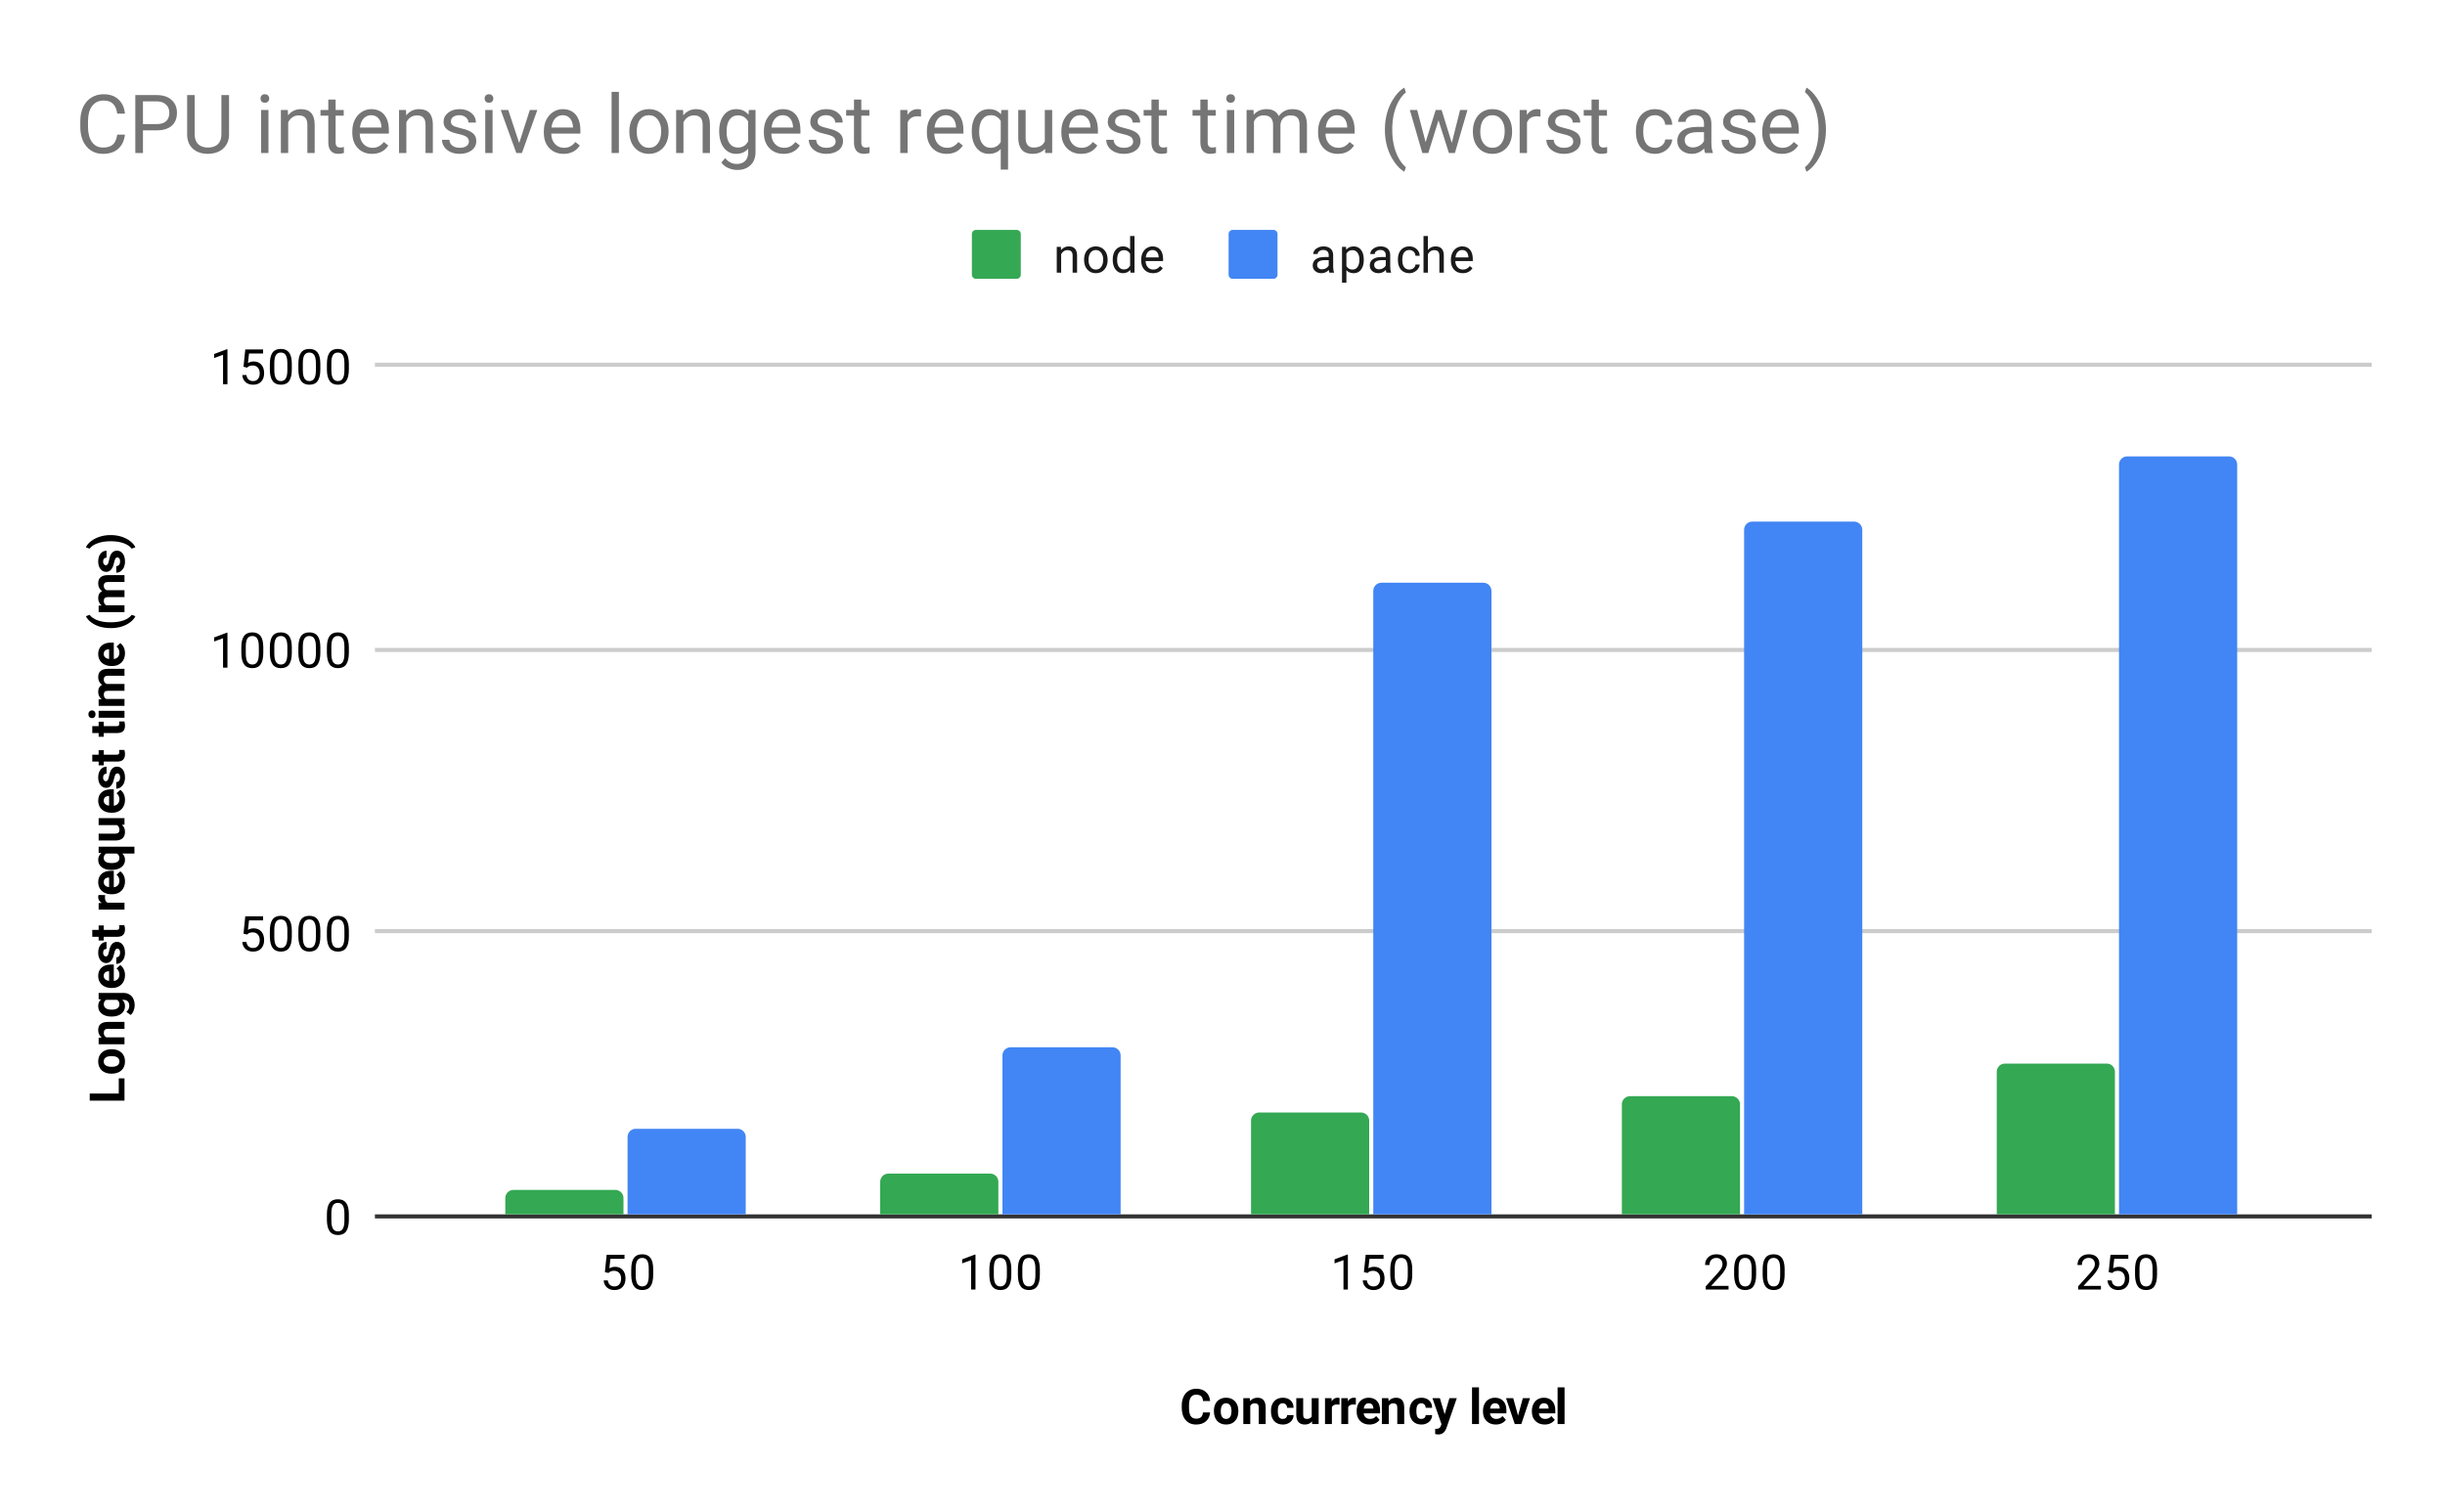 <svg version="1.1" viewBox="0.0 0.0 600.0 371.0" fill="none" stroke="none" stroke-linecap="square" stroke-miterlimit="10" width="600" height="371" xmlns:xlink="http://www.w3.org/1999/xlink" xmlns="http://www.w3.org/2000/svg"><path fill="#ffffff" d="M0 0L600.0 0L600.0 371.0L0 371.0L0 0Z" fill-rule="nonzero"/><path stroke="#333333" stroke-width="1.0" stroke-linecap="butt" d="M92.5 298.5L581.5 298.5" fill-rule="nonzero"/><path stroke="#cccccc" stroke-width="1.0" stroke-linecap="butt" d="M92.5 228.5L581.5 228.5" fill-rule="nonzero"/><path stroke="#cccccc" stroke-width="1.0" stroke-linecap="butt" d="M92.5 159.5L581.5 159.5" fill-rule="nonzero"/><path stroke="#cccccc" stroke-width="1.0" stroke-linecap="butt" d="M92.5 89.5L581.5 89.5" fill-rule="nonzero"/><clipPath id="id_0"><path d="M92.55 89.783L581.45 89.783L581.45 298.45L92.55 298.45L92.55 89.783Z" clip-rule="nonzero"/></clipPath><path stroke="#000000" stroke-width="0.0" stroke-linecap="butt" stroke-opacity="0.0" clip-path="url(#id_0)" d="M153.0 298.0L124.0 298.0L124.0 294.0C124.0 292.895 124.895 292.0 126.0 292.0L151.0 292.0C152.105 292.0 153.0 292.895 153.0 294.0Z" fill-rule="nonzero"/><path fill="#34a853" clip-path="url(#id_0)" d="M153.0 298.0L124.0 298.0L124.0 294.0C124.0 292.895 124.895 292.0 126.0 292.0L151.0 292.0C152.105 292.0 153.0 292.895 153.0 294.0Z" fill-rule="nonzero"/><path stroke="#000000" stroke-width="0.0" stroke-linecap="butt" stroke-opacity="0.0" clip-path="url(#id_0)" d="M245.0 298.0L216.0 298.0L216.0 290.0C216.0 288.895 216.895 288.0 218.0 288.0L243.0 288.0C244.105 288.0 245.0 288.895 245.0 290.0Z" fill-rule="nonzero"/><path fill="#34a853" clip-path="url(#id_0)" d="M245.0 298.0L216.0 298.0L216.0 290.0C216.0 288.895 216.895 288.0 218.0 288.0L243.0 288.0C244.105 288.0 245.0 288.895 245.0 290.0Z" fill-rule="nonzero"/><path stroke="#000000" stroke-width="0.0" stroke-linecap="butt" stroke-opacity="0.0" clip-path="url(#id_0)" d="M336.0 298.0L307.0 298.0L307.0 275.0C307.0 273.895 307.895 273.0 309.0 273.0L334.0 273.0C335.105 273.0 336.0 273.895 336.0 275.0Z" fill-rule="nonzero"/><path fill="#34a853" clip-path="url(#id_0)" d="M336.0 298.0L307.0 298.0L307.0 275.0C307.0 273.895 307.895 273.0 309.0 273.0L334.0 273.0C335.105 273.0 336.0 273.895 336.0 275.0Z" fill-rule="nonzero"/><path stroke="#000000" stroke-width="0.0" stroke-linecap="butt" stroke-opacity="0.0" clip-path="url(#id_0)" d="M427.0 298.0L398.0 298.0L398.0 271.0C398.0 269.895 398.895 269.0 400.0 269.0L425.0 269.0C426.105 269.0 427.0 269.895 427.0 271.0Z" fill-rule="nonzero"/><path fill="#34a853" clip-path="url(#id_0)" d="M427.0 298.0L398.0 298.0L398.0 271.0C398.0 269.895 398.895 269.0 400.0 269.0L425.0 269.0C426.105 269.0 427.0 269.895 427.0 271.0Z" fill-rule="nonzero"/><path stroke="#000000" stroke-width="0.0" stroke-linecap="butt" stroke-opacity="0.0" clip-path="url(#id_0)" d="M519.0 298.0L490.0 298.0L490.0 263.0C490.0 261.895 490.895 261.0 492.0 261.0L517.0 261.0C518.105 261.0 519.0 261.895 519.0 263.0Z" fill-rule="nonzero"/><path fill="#34a853" clip-path="url(#id_0)" d="M519.0 298.0L490.0 298.0L490.0 263.0C490.0 261.895 490.895 261.0 492.0 261.0L517.0 261.0C518.105 261.0 519.0 261.895 519.0 263.0Z" fill-rule="nonzero"/><path stroke="#000000" stroke-width="0.0" stroke-linecap="butt" stroke-opacity="0.0" clip-path="url(#id_0)" d="M183.0 298.0L154.0 298.0L154.0 279.0C154.0 277.895 154.895 277.0 156.0 277.0L181.0 277.0C182.105 277.0 183.0 277.895 183.0 279.0Z" fill-rule="nonzero"/><path fill="#4285f4" clip-path="url(#id_0)" d="M183.0 298.0L154.0 298.0L154.0 279.0C154.0 277.895 154.895 277.0 156.0 277.0L181.0 277.0C182.105 277.0 183.0 277.895 183.0 279.0Z" fill-rule="nonzero"/><path stroke="#000000" stroke-width="0.0" stroke-linecap="butt" stroke-opacity="0.0" clip-path="url(#id_0)" d="M275.0 298.0L246.0 298.0L246.0 259.0C246.0 257.895 246.895 257.0 248.0 257.0L273.0 257.0C274.105 257.0 275.0 257.895 275.0 259.0Z" fill-rule="nonzero"/><path fill="#4285f4" clip-path="url(#id_0)" d="M275.0 298.0L246.0 298.0L246.0 259.0C246.0 257.895 246.895 257.0 248.0 257.0L273.0 257.0C274.105 257.0 275.0 257.895 275.0 259.0Z" fill-rule="nonzero"/><path stroke="#000000" stroke-width="0.0" stroke-linecap="butt" stroke-opacity="0.0" clip-path="url(#id_0)" d="M366.0 298.0L337.0 298.0L337.0 145.0C337.0 143.895 337.895 143.0 339.0 143.0L364.0 143.0C365.105 143.0 366.0 143.895 366.0 145.0Z" fill-rule="nonzero"/><path fill="#4285f4" clip-path="url(#id_0)" d="M366.0 298.0L337.0 298.0L337.0 145.0C337.0 143.895 337.895 143.0 339.0 143.0L364.0 143.0C365.105 143.0 366.0 143.895 366.0 145.0Z" fill-rule="nonzero"/><path stroke="#000000" stroke-width="0.0" stroke-linecap="butt" stroke-opacity="0.0" clip-path="url(#id_0)" d="M457.0 298.0L428.0 298.0L428.0 130.0C428.0 128.895 428.895 128.0 430.0 128.0L455.0 128.0C456.105 128.0 457.0 128.895 457.0 130.0Z" fill-rule="nonzero"/><path fill="#4285f4" clip-path="url(#id_0)" d="M457.0 298.0L428.0 298.0L428.0 130.0C428.0 128.895 428.895 128.0 430.0 128.0L455.0 128.0C456.105 128.0 457.0 128.895 457.0 130.0Z" fill-rule="nonzero"/><path stroke="#000000" stroke-width="0.0" stroke-linecap="butt" stroke-opacity="0.0" clip-path="url(#id_0)" d="M549.0 298.0L520.0 298.0L520.0 114.0C520.0 112.895 520.895 112.0 522.0 112.0L547.0 112.0C548.105 112.0 549.0 112.895 549.0 114.0Z" fill-rule="nonzero"/><path fill="#4285f4" clip-path="url(#id_0)" d="M549.0 298.0L520.0 298.0L520.0 114.0C520.0 112.895 520.895 112.0 522.0 112.0L547.0 112.0C548.105 112.0 549.0 112.895 549.0 114.0Z" fill-rule="nonzero"/><path fill="#000000" d="M296.953 346.606Q296.859 347.981 295.938 348.778Q295.031 349.575 293.531 349.575Q291.891 349.575 290.938 348.466Q290.0 347.356 290.0 345.434L290.0 344.903Q290.0 343.684 290.438 342.747Q290.875 341.809 291.672 341.309Q292.484 340.794 293.547 340.794Q295.031 340.794 295.922 341.591Q296.828 342.387 296.969 343.809L295.219 343.809Q295.156 342.981 294.75 342.622Q294.359 342.247 293.547 342.247Q292.672 342.247 292.234 342.872Q291.797 343.497 291.781 344.825L291.781 345.466Q291.781 346.856 292.203 347.497Q292.625 348.137 293.531 348.137Q294.344 348.137 294.734 347.762Q295.141 347.387 295.203 346.606L296.953 346.606ZM297.891 346.216Q297.891 345.278 298.25 344.544Q298.609 343.794 299.297 343.403Q299.984 342.997 300.875 342.997Q302.172 342.997 302.969 343.778Q303.781 344.559 303.875 345.903L303.891 346.341Q303.891 347.809 303.078 348.7Q302.266 349.575 300.891 349.575Q299.516 349.575 298.703 348.7Q297.891 347.809 297.891 346.294L297.891 346.216ZM299.578 346.341Q299.578 347.247 299.922 347.731Q300.266 348.2 300.891 348.2Q301.516 348.2 301.859 347.731Q302.203 347.262 302.203 346.216Q302.203 345.341 301.859 344.856Q301.516 344.356 300.875 344.356Q300.266 344.356 299.922 344.841Q299.578 345.325 299.578 346.341ZM306.703 343.106L306.766 343.841Q307.438 342.997 308.578 342.997Q309.594 342.997 310.078 343.591Q310.578 344.169 310.594 345.356L310.594 349.45L308.891 349.45L308.891 345.387Q308.891 344.856 308.656 344.622Q308.422 344.372 307.875 344.372Q307.172 344.372 306.812 344.981L306.812 349.45L305.109 349.45L305.109 343.106L306.703 343.106ZM314.781 348.2Q315.25 348.2 315.547 347.95Q315.844 347.684 315.859 347.262L317.438 347.262Q317.438 347.903 317.094 348.45Q316.75 348.981 316.141 349.278Q315.547 349.575 314.812 349.575Q313.453 349.575 312.672 348.716Q311.891 347.841 311.891 346.309L311.891 346.2Q311.891 344.731 312.672 343.872Q313.453 342.997 314.812 342.997Q316.0 342.997 316.719 343.669Q317.438 344.341 317.438 345.466L315.859 345.466Q315.844 344.981 315.547 344.669Q315.25 344.356 314.781 344.356Q314.188 344.356 313.875 344.794Q313.578 345.231 313.578 346.184L313.578 346.372Q313.578 347.341 313.875 347.778Q314.172 348.2 314.781 348.2ZM321.953 348.809Q321.328 349.575 320.219 349.575Q319.188 349.575 318.656 348.981Q318.125 348.387 318.109 347.262L318.109 343.106L319.797 343.106L319.797 347.2Q319.797 348.2 320.703 348.2Q321.562 348.2 321.891 347.591L321.891 343.106L323.594 343.106L323.594 349.45L322.0 349.45L321.953 348.809ZM328.719 344.7Q328.375 344.653 328.109 344.653Q327.141 344.653 326.844 345.294L326.844 349.45L325.156 349.45L325.156 343.106L326.75 343.106L326.797 343.872Q327.312 342.997 328.203 342.997Q328.484 342.997 328.734 343.075L328.719 344.7ZM332.719 344.7Q332.375 344.653 332.109 344.653Q331.141 344.653 330.844 345.294L330.844 349.45L329.156 349.45L329.156 343.106L330.75 343.106L330.797 343.872Q331.312 342.997 332.203 342.997Q332.484 342.997 332.734 343.075L332.719 344.7ZM336.062 349.575Q334.672 349.575 333.797 348.716Q332.922 347.856 332.922 346.434L332.922 346.262Q332.922 345.309 333.281 344.559Q333.656 343.809 334.328 343.403Q335.016 342.997 335.875 342.997Q337.188 342.997 337.922 343.825Q338.672 344.637 338.672 346.137L338.672 346.825L334.641 346.825Q334.719 347.45 335.125 347.825Q335.547 348.2 336.188 348.2Q337.156 348.2 337.703 347.497L338.547 348.419Q338.156 348.966 337.5 349.278Q336.859 349.575 336.062 349.575ZM335.875 344.356Q335.375 344.356 335.062 344.7Q334.75 345.044 334.656 345.669L337.016 345.669L337.016 345.544Q337.0 344.981 336.703 344.669Q336.422 344.356 335.875 344.356ZM340.703 343.106L340.766 343.841Q341.438 342.997 342.578 342.997Q343.594 342.997 344.078 343.591Q344.578 344.169 344.594 345.356L344.594 349.45L342.891 349.45L342.891 345.387Q342.891 344.856 342.656 344.622Q342.422 344.372 341.875 344.372Q341.172 344.372 340.812 344.981L340.812 349.45L339.109 349.45L339.109 343.106L340.703 343.106ZM348.781 348.2Q349.25 348.2 349.547 347.95Q349.844 347.684 349.859 347.262L351.438 347.262Q351.438 347.903 351.094 348.45Q350.75 348.981 350.141 349.278Q349.547 349.575 348.812 349.575Q347.453 349.575 346.672 348.716Q345.891 347.841 345.891 346.309L345.891 346.2Q345.891 344.731 346.672 343.872Q347.453 342.997 348.812 342.997Q350.0 342.997 350.719 343.669Q351.438 344.341 351.438 345.466L349.859 345.466Q349.844 344.981 349.547 344.669Q349.25 344.356 348.781 344.356Q348.188 344.356 347.875 344.794Q347.578 345.231 347.578 346.184L347.578 346.372Q347.578 347.341 347.875 347.778Q348.172 348.2 348.781 348.2ZM354.516 347.059L355.688 343.106L357.5 343.106L354.953 350.434L354.812 350.762Q354.25 352.012 352.938 352.012Q352.578 352.012 352.188 351.903L352.188 350.622L352.453 350.622Q352.938 350.622 353.172 350.466Q353.406 350.325 353.547 349.997L353.734 349.466L351.516 343.106L353.344 343.106L354.516 347.059ZM362.938 349.45L361.234 349.45L361.234 340.45L362.938 340.45L362.938 349.45ZM367.062 349.575Q365.672 349.575 364.797 348.716Q363.922 347.856 363.922 346.434L363.922 346.262Q363.922 345.309 364.281 344.559Q364.656 343.809 365.328 343.403Q366.016 342.997 366.875 342.997Q368.188 342.997 368.922 343.825Q369.672 344.637 369.672 346.137L369.672 346.825L365.641 346.825Q365.719 347.45 366.125 347.825Q366.547 348.2 367.188 348.2Q368.156 348.2 368.703 347.497L369.547 348.419Q369.156 348.966 368.5 349.278Q367.859 349.575 367.062 349.575ZM366.875 344.356Q366.375 344.356 366.062 344.7Q365.75 345.044 365.656 345.669L368.016 345.669L368.016 345.544Q368.0 344.981 367.703 344.669Q367.422 344.356 366.875 344.356ZM372.531 347.387L373.703 343.106L375.469 343.106L373.328 349.45L371.719 349.45L369.578 343.106L371.344 343.106L372.531 347.387ZM379.062 349.575Q377.672 349.575 376.797 348.716Q375.922 347.856 375.922 346.434L375.922 346.262Q375.922 345.309 376.281 344.559Q376.656 343.809 377.328 343.403Q378.016 342.997 378.875 342.997Q380.188 342.997 380.922 343.825Q381.672 344.637 381.672 346.137L381.672 346.825L377.641 346.825Q377.719 347.45 378.125 347.825Q378.547 348.2 379.188 348.2Q380.156 348.2 380.703 347.497L381.547 348.419Q381.156 348.966 380.5 349.278Q379.859 349.575 379.062 349.575ZM378.875 344.356Q378.375 344.356 378.062 344.7Q377.75 345.044 377.656 345.669L380.016 345.669L380.016 345.544Q380.0 344.981 379.703 344.669Q379.422 344.356 378.875 344.356ZM383.938 349.45L382.234 349.45L382.234 340.45L383.938 340.45L383.938 349.45Z" fill-rule="nonzero"/><path fill="#000000" d="M29.144 268.351L29.144 264.617L30.55 264.617L30.55 270.101L22.019 270.101L22.019 268.351L29.144 268.351ZM27.316 263.476Q26.378 263.476 25.644 263.117Q24.894 262.757 24.503 262.07Q24.097 261.382 24.097 260.492Q24.097 259.195 24.878 258.398Q25.659 257.585 27.003 257.492L27.441 257.476Q28.909 257.476 29.8 258.289Q30.675 259.101 30.675 260.476Q30.675 261.851 29.8 262.664Q28.909 263.476 27.394 263.476L27.316 263.476ZM27.441 261.789Q28.347 261.789 28.831 261.445Q29.3 261.101 29.3 260.476Q29.3 259.851 28.831 259.507Q28.363 259.164 27.316 259.164Q26.441 259.164 25.956 259.507Q25.456 259.851 25.456 260.492Q25.456 261.101 25.941 261.445Q26.425 261.789 27.441 261.789ZM24.206 254.664L24.941 254.601Q24.097 253.929 24.097 252.789Q24.097 251.773 24.691 251.289Q25.269 250.789 26.456 250.773L30.55 250.773L30.55 252.476L26.488 252.476Q25.956 252.476 25.722 252.71Q25.472 252.945 25.472 253.492Q25.472 254.195 26.081 254.554L30.55 254.554L30.55 256.257L24.206 256.257L24.206 254.664ZM27.331 249.46Q25.878 249.46 24.988 248.773Q24.097 248.07 24.097 246.898Q24.097 245.851 24.8 245.273L24.206 245.195L24.206 243.664L30.331 243.664Q31.175 243.664 31.784 244.054Q32.409 244.429 32.722 245.117Q33.05 245.789 33.05 246.71Q33.05 247.414 32.769 248.085Q32.488 248.742 32.05 249.07L31.019 248.32Q31.722 247.695 31.722 246.789Q31.722 246.117 31.363 245.742Q31.003 245.367 30.347 245.367L30.003 245.367Q30.675 245.945 30.675 246.914Q30.675 248.054 29.784 248.757Q28.878 249.46 27.409 249.46L27.331 249.46ZM27.456 247.773Q28.316 247.773 28.816 247.429Q29.3 247.07 29.3 246.476Q29.3 245.695 28.722 245.367L26.05 245.367Q25.472 245.71 25.472 246.46Q25.472 247.07 25.972 247.429Q26.472 247.773 27.456 247.773ZM30.675 239.304Q30.675 240.695 29.816 241.57Q28.956 242.445 27.534 242.445L27.363 242.445Q26.409 242.445 25.659 242.085Q24.909 241.71 24.503 241.039Q24.097 240.351 24.097 239.492Q24.097 238.179 24.925 237.445Q25.738 236.695 27.238 236.695L27.925 236.695L27.925 240.726Q28.55 240.648 28.925 240.242Q29.3 239.82 29.3 239.179Q29.3 238.21 28.597 237.664L29.519 236.82Q30.066 237.21 30.378 237.867Q30.675 238.507 30.675 239.304ZM25.456 239.492Q25.456 239.992 25.8 240.304Q26.144 240.617 26.769 240.71L26.769 238.351L26.644 238.351Q26.081 238.367 25.769 238.664Q25.456 238.945 25.456 239.492ZM28.8 232.789Q28.488 232.789 28.316 233.101Q28.128 233.398 27.988 234.07Q27.519 236.335 26.066 236.335Q25.222 236.335 24.659 235.648Q24.097 234.945 24.097 233.804Q24.097 232.601 24.659 231.882Q25.222 231.148 26.144 231.148L26.144 232.851Q25.769 232.851 25.534 233.085Q25.3 233.32 25.3 233.82Q25.3 234.242 25.503 234.476Q25.691 234.71 25.988 234.71Q26.269 234.71 26.441 234.445Q26.613 234.179 26.738 233.554Q26.863 232.914 27.019 232.476Q27.519 231.132 28.722 231.132Q29.597 231.132 30.144 231.882Q30.675 232.617 30.675 233.804Q30.675 234.601 30.394 235.226Q30.097 235.835 29.613 236.195Q29.113 236.539 28.534 236.539L28.534 234.929Q28.988 234.914 29.238 234.601Q29.472 234.289 29.472 233.773Q29.472 233.273 29.284 233.039Q29.097 232.789 28.8 232.789ZM22.644 228.195L24.206 228.195L24.206 227.101L25.456 227.101L25.456 228.195L28.613 228.195Q28.972 228.195 29.128 228.054Q29.269 227.914 29.269 227.539Q29.269 227.257 29.238 227.039L30.519 227.039Q30.675 227.539 30.675 228.07Q30.675 229.851 28.863 229.882L25.456 229.882L25.456 230.804L24.206 230.804L24.206 229.882L22.644 229.882L22.644 228.195ZM25.8 219.648Q25.753 219.992 25.753 220.257Q25.753 221.226 26.394 221.523L30.55 221.523L30.55 223.21L24.206 223.21L24.206 221.617L24.972 221.57Q24.097 221.054 24.097 220.164Q24.097 219.882 24.175 219.632L25.8 219.648ZM30.675 216.304Q30.675 217.695 29.816 218.57Q28.956 219.445 27.534 219.445L27.363 219.445Q26.409 219.445 25.659 219.085Q24.909 218.71 24.503 218.039Q24.097 217.351 24.097 216.492Q24.097 215.179 24.925 214.445Q25.738 213.695 27.238 213.695L27.925 213.695L27.925 217.726Q28.55 217.648 28.925 217.242Q29.3 216.82 29.3 216.179Q29.3 215.21 28.597 214.664L29.519 213.82Q30.066 214.21 30.378 214.867Q30.675 215.507 30.675 216.304ZM25.456 216.492Q25.456 216.992 25.8 217.304Q26.144 217.617 26.769 217.71L26.769 215.351L26.644 215.351Q26.081 215.367 25.769 215.664Q25.456 215.945 25.456 216.492ZM27.316 213.476Q25.831 213.476 24.972 212.82Q24.097 212.148 24.097 210.992Q24.097 209.976 24.878 209.367L24.206 209.257L24.206 207.773L32.988 207.773L32.988 209.46L30.003 209.46Q30.675 210.054 30.675 211.007Q30.675 212.132 29.8 212.804Q28.909 213.476 27.316 213.476ZM27.441 211.789Q28.347 211.789 28.831 211.476Q29.3 211.148 29.3 210.57Q29.3 209.789 28.675 209.46L26.066 209.46Q25.456 209.789 25.456 210.554Q25.456 211.148 25.941 211.476Q26.409 211.789 27.441 211.789ZM29.909 202.414Q30.675 203.039 30.675 204.148Q30.675 205.179 30.081 205.71Q29.488 206.242 28.363 206.257L24.206 206.257L24.206 204.57L28.3 204.57Q29.3 204.57 29.3 203.664Q29.3 202.804 28.691 202.476L24.206 202.476L24.206 200.773L30.55 200.773L30.55 202.367L29.909 202.414ZM30.675 196.304Q30.675 197.695 29.816 198.57Q28.956 199.445 27.534 199.445L27.363 199.445Q26.409 199.445 25.659 199.085Q24.909 198.71 24.503 198.039Q24.097 197.351 24.097 196.492Q24.097 195.179 24.925 194.445Q25.738 193.695 27.238 193.695L27.925 193.695L27.925 197.726Q28.55 197.648 28.925 197.242Q29.3 196.82 29.3 196.179Q29.3 195.21 28.597 194.664L29.519 193.82Q30.066 194.21 30.378 194.867Q30.675 195.507 30.675 196.304ZM25.456 196.492Q25.456 196.992 25.8 197.304Q26.144 197.617 26.769 197.71L26.769 195.351L26.644 195.351Q26.081 195.367 25.769 195.664Q25.456 195.945 25.456 196.492ZM28.8 189.789Q28.488 189.789 28.316 190.101Q28.128 190.398 27.988 191.07Q27.519 193.335 26.066 193.335Q25.222 193.335 24.659 192.648Q24.097 191.945 24.097 190.804Q24.097 189.601 24.659 188.882Q25.222 188.148 26.144 188.148L26.144 189.851Q25.769 189.851 25.534 190.085Q25.3 190.32 25.3 190.82Q25.3 191.242 25.503 191.476Q25.691 191.71 25.988 191.71Q26.269 191.71 26.441 191.445Q26.613 191.179 26.738 190.554Q26.863 189.914 27.019 189.476Q27.519 188.132 28.722 188.132Q29.597 188.132 30.144 188.882Q30.675 189.617 30.675 190.804Q30.675 191.601 30.394 192.226Q30.097 192.835 29.613 193.195Q29.113 193.539 28.534 193.539L28.534 191.929Q28.988 191.914 29.238 191.601Q29.472 191.289 29.472 190.773Q29.472 190.273 29.284 190.039Q29.097 189.789 28.8 189.789ZM22.644 185.195L24.206 185.195L24.206 184.101L25.456 184.101L25.456 185.195L28.613 185.195Q28.972 185.195 29.128 185.054Q29.269 184.914 29.269 184.539Q29.269 184.257 29.238 184.039L30.519 184.039Q30.675 184.539 30.675 185.07Q30.675 186.851 28.863 186.882L25.456 186.882L25.456 187.804L24.206 187.804L24.206 186.882L22.644 186.882L22.644 185.195ZM22.644 178.195L24.206 178.195L24.206 177.101L25.456 177.101L25.456 178.195L28.613 178.195Q28.972 178.195 29.128 178.054Q29.269 177.914 29.269 177.539Q29.269 177.257 29.238 177.039L30.519 177.039Q30.675 177.539 30.675 178.07Q30.675 179.851 28.863 179.882L25.456 179.882L25.456 180.804L24.206 180.804L24.206 179.882L22.644 179.882L22.644 178.195ZM30.55 174.429L30.55 176.132L24.206 176.132L24.206 174.429L30.55 174.429ZM22.566 176.226Q22.191 176.226 21.941 175.976Q21.691 175.71 21.691 175.273Q21.691 174.851 21.941 174.601Q22.191 174.335 22.566 174.335Q22.956 174.335 23.206 174.601Q23.441 174.851 23.441 175.289Q23.441 175.71 23.206 175.976Q22.956 176.226 22.566 176.226ZM24.206 171.632L24.925 171.57Q24.097 170.898 24.097 169.757Q24.097 168.523 25.066 168.07Q24.097 167.398 24.097 166.164Q24.097 165.132 24.706 164.632Q25.3 164.132 26.503 164.132L30.55 164.132L30.55 165.82L26.503 165.82Q25.972 165.82 25.722 166.039Q25.472 166.242 25.472 166.789Q25.472 167.539 26.191 167.835L30.55 167.835L30.55 169.523L26.519 169.523Q25.956 169.523 25.722 169.742Q25.472 169.96 25.472 170.476Q25.472 171.195 26.066 171.523L30.55 171.523L30.55 173.21L24.206 173.21L24.206 171.632ZM30.675 160.304Q30.675 161.695 29.816 162.57Q28.956 163.445 27.534 163.445L27.363 163.445Q26.409 163.445 25.659 163.085Q24.909 162.71 24.503 162.039Q24.097 161.351 24.097 160.492Q24.097 159.179 24.925 158.445Q25.738 157.695 27.238 157.695L27.925 157.695L27.925 161.726Q28.55 161.648 28.925 161.242Q29.3 160.82 29.3 160.179Q29.3 159.21 28.597 158.664L29.519 157.82Q30.066 158.21 30.378 158.867Q30.675 159.507 30.675 160.304ZM25.456 160.492Q25.456 160.992 25.8 161.304Q26.144 161.617 26.769 161.71L26.769 159.351L26.644 159.351Q26.081 159.367 25.769 159.664Q25.456 159.945 25.456 160.492ZM27.081 154.132Q25.738 154.132 24.534 153.789Q23.316 153.429 22.378 152.726Q21.441 152.023 21.081 151.21L21.988 150.882Q22.628 151.742 23.956 152.226Q25.269 152.71 27.05 152.71L27.222 152.71Q29.003 152.71 30.331 152.242Q31.659 151.757 32.316 150.882L33.222 151.21Q32.863 152.007 31.956 152.695Q31.05 153.382 29.863 153.757Q28.675 154.117 27.394 154.132L27.081 154.132ZM24.206 148.632L24.925 148.57Q24.097 147.898 24.097 146.757Q24.097 145.523 25.066 145.07Q24.097 144.398 24.097 143.164Q24.097 142.132 24.706 141.632Q25.3 141.132 26.503 141.132L30.55 141.132L30.55 142.82L26.503 142.82Q25.972 142.82 25.722 143.039Q25.472 143.242 25.472 143.789Q25.472 144.539 26.191 144.835L30.55 144.835L30.55 146.523L26.519 146.523Q25.956 146.523 25.722 146.742Q25.472 146.96 25.472 147.476Q25.472 148.195 26.066 148.523L30.55 148.523L30.55 150.21L24.206 150.21L24.206 148.632ZM28.8 136.789Q28.488 136.789 28.316 137.101Q28.128 137.398 27.988 138.07Q27.519 140.335 26.066 140.335Q25.222 140.335 24.659 139.648Q24.097 138.945 24.097 137.804Q24.097 136.601 24.659 135.882Q25.222 135.148 26.144 135.148L26.144 136.851Q25.769 136.851 25.534 137.085Q25.3 137.32 25.3 137.82Q25.3 138.242 25.503 138.476Q25.691 138.71 25.988 138.71Q26.269 138.71 26.441 138.445Q26.613 138.179 26.738 137.554Q26.863 136.914 27.019 136.476Q27.519 135.132 28.722 135.132Q29.597 135.132 30.144 135.882Q30.675 136.617 30.675 137.804Q30.675 138.601 30.394 139.226Q30.097 139.835 29.613 140.195Q29.113 140.539 28.534 140.539L28.534 138.929Q28.988 138.914 29.238 138.601Q29.472 138.289 29.472 137.773Q29.472 137.273 29.284 137.039Q29.097 136.789 28.8 136.789ZM27.222 131.304Q28.534 131.304 29.769 131.679Q30.988 132.054 31.925 132.773Q32.863 133.492 33.222 134.304L32.316 134.632Q31.691 133.804 30.394 133.32Q29.081 132.835 27.378 132.82L27.066 132.82Q25.316 132.82 23.988 133.304Q22.644 133.773 21.972 134.632L21.081 134.304Q21.425 133.507 22.331 132.804Q23.238 132.101 24.456 131.71Q25.659 131.32 26.956 131.304L27.222 131.304Z" fill-rule="nonzero"/><path fill="#000000" d="M85.612 299.309Q85.612 301.216 84.956 302.153Q84.316 303.075 82.925 303.075Q81.566 303.075 80.909 302.169Q80.253 301.262 80.222 299.45L80.222 298.012Q80.222 296.122 80.862 295.216Q81.519 294.294 82.909 294.294Q84.284 294.294 84.941 295.184Q85.597 296.059 85.612 297.903L85.612 299.309ZM84.519 297.825Q84.519 296.45 84.128 295.825Q83.753 295.184 82.909 295.184Q82.081 295.184 81.691 295.825Q81.316 296.45 81.316 297.747L81.316 299.481Q81.316 300.856 81.706 301.528Q82.112 302.184 82.925 302.184Q83.722 302.184 84.112 301.559Q84.503 300.934 84.519 299.606L84.519 297.825Z" fill-rule="nonzero"/><path fill="#000000" d="M59.753 229.113L60.191 224.863L64.566 224.863L64.566 225.863L61.112 225.863L60.847 228.191Q61.487 227.816 62.284 227.816Q63.441 227.816 64.128 228.598Q64.816 229.363 64.816 230.676Q64.816 231.988 64.097 232.754Q63.394 233.519 62.112 233.519Q60.987 233.519 60.269 232.894Q59.55 232.254 59.456 231.144L60.472 231.144Q60.581 231.879 61.003 232.254Q61.425 232.629 62.112 232.629Q62.862 232.629 63.3 232.113Q63.737 231.598 63.737 230.691Q63.737 229.832 63.269 229.316Q62.8 228.801 62.019 228.801Q61.316 228.801 60.909 229.098L60.628 229.332L59.753 229.113ZM71.612 229.754Q71.612 231.66 70.956 232.598Q70.316 233.519 68.925 233.519Q67.566 233.519 66.909 232.613Q66.253 231.707 66.222 229.894L66.222 228.457Q66.222 226.566 66.862 225.66Q67.519 224.738 68.909 224.738Q70.284 224.738 70.941 225.629Q71.597 226.504 71.612 228.348L71.612 229.754ZM70.519 228.269Q70.519 226.894 70.128 226.269Q69.753 225.629 68.909 225.629Q68.081 225.629 67.691 226.269Q67.316 226.894 67.316 228.191L67.316 229.926Q67.316 231.301 67.706 231.973Q68.112 232.629 68.925 232.629Q69.722 232.629 70.112 232.004Q70.503 231.379 70.519 230.051L70.519 228.269ZM78.612 229.754Q78.612 231.66 77.956 232.598Q77.316 233.519 75.925 233.519Q74.566 233.519 73.909 232.613Q73.253 231.707 73.222 229.894L73.222 228.457Q73.222 226.566 73.862 225.66Q74.519 224.738 75.909 224.738Q77.284 224.738 77.941 225.629Q78.597 226.504 78.612 228.348L78.612 229.754ZM77.519 228.269Q77.519 226.894 77.128 226.269Q76.753 225.629 75.909 225.629Q75.081 225.629 74.691 226.269Q74.316 226.894 74.316 228.191L74.316 229.926Q74.316 231.301 74.706 231.973Q75.112 232.629 75.925 232.629Q76.722 232.629 77.112 232.004Q77.503 231.379 77.519 230.051L77.519 228.269ZM85.612 229.754Q85.612 231.66 84.956 232.598Q84.316 233.519 82.925 233.519Q81.566 233.519 80.909 232.613Q80.253 231.707 80.222 229.894L80.222 228.457Q80.222 226.566 80.862 225.66Q81.519 224.738 82.909 224.738Q84.284 224.738 84.941 225.629Q85.597 226.504 85.612 228.348L85.612 229.754ZM84.519 228.269Q84.519 226.894 84.128 226.269Q83.753 225.629 82.909 225.629Q82.081 225.629 81.691 226.269Q81.316 226.894 81.316 228.191L81.316 229.926Q81.316 231.301 81.706 231.973Q82.112 232.629 82.925 232.629Q83.722 232.629 84.112 232.004Q84.503 231.379 84.519 230.051L84.519 228.269Z" fill-rule="nonzero"/><path fill="#000000" d="M55.816 163.839L54.737 163.839L54.737 156.62L52.55 157.417L52.55 156.433L55.659 155.261L55.816 155.261L55.816 163.839ZM64.612 160.198Q64.612 162.105 63.956 163.042Q63.316 163.964 61.925 163.964Q60.566 163.964 59.909 163.058Q59.253 162.151 59.222 160.339L59.222 158.901Q59.222 157.011 59.862 156.105Q60.519 155.183 61.909 155.183Q63.284 155.183 63.941 156.073Q64.597 156.948 64.612 158.792L64.612 160.198ZM63.519 158.714Q63.519 157.339 63.128 156.714Q62.753 156.073 61.909 156.073Q61.081 156.073 60.691 156.714Q60.316 157.339 60.316 158.636L60.316 160.37Q60.316 161.745 60.706 162.417Q61.112 163.073 61.925 163.073Q62.722 163.073 63.112 162.448Q63.503 161.823 63.519 160.495L63.519 158.714ZM71.612 160.198Q71.612 162.105 70.956 163.042Q70.316 163.964 68.925 163.964Q67.566 163.964 66.909 163.058Q66.253 162.151 66.222 160.339L66.222 158.901Q66.222 157.011 66.862 156.105Q67.519 155.183 68.909 155.183Q70.284 155.183 70.941 156.073Q71.597 156.948 71.612 158.792L71.612 160.198ZM70.519 158.714Q70.519 157.339 70.128 156.714Q69.753 156.073 68.909 156.073Q68.081 156.073 67.691 156.714Q67.316 157.339 67.316 158.636L67.316 160.37Q67.316 161.745 67.706 162.417Q68.112 163.073 68.925 163.073Q69.722 163.073 70.112 162.448Q70.503 161.823 70.519 160.495L70.519 158.714ZM78.612 160.198Q78.612 162.105 77.956 163.042Q77.316 163.964 75.925 163.964Q74.566 163.964 73.909 163.058Q73.253 162.151 73.222 160.339L73.222 158.901Q73.222 157.011 73.862 156.105Q74.519 155.183 75.909 155.183Q77.284 155.183 77.941 156.073Q78.597 156.948 78.612 158.792L78.612 160.198ZM77.519 158.714Q77.519 157.339 77.128 156.714Q76.753 156.073 75.909 156.073Q75.081 156.073 74.691 156.714Q74.316 157.339 74.316 158.636L74.316 160.37Q74.316 161.745 74.706 162.417Q75.112 163.073 75.925 163.073Q76.722 163.073 77.112 162.448Q77.503 161.823 77.519 160.495L77.519 158.714ZM85.612 160.198Q85.612 162.105 84.956 163.042Q84.316 163.964 82.925 163.964Q81.566 163.964 80.909 163.058Q80.253 162.151 80.222 160.339L80.222 158.901Q80.222 157.011 80.862 156.105Q81.519 155.183 82.909 155.183Q84.284 155.183 84.941 156.073Q85.597 156.948 85.612 158.792L85.612 160.198ZM84.519 158.714Q84.519 157.339 84.128 156.714Q83.753 156.073 82.909 156.073Q82.081 156.073 81.691 156.714Q81.316 157.339 81.316 158.636L81.316 160.37Q81.316 161.745 81.706 162.417Q82.112 163.073 82.925 163.073Q83.722 163.073 84.112 162.448Q84.503 161.823 84.519 160.495L84.519 158.714Z" fill-rule="nonzero"/><path fill="#000000" d="M55.816 94.283L54.737 94.283L54.737 87.065L52.55 87.861L52.55 86.877L55.659 85.705L55.816 85.705L55.816 94.283ZM59.753 90.002L60.191 85.752L64.566 85.752L64.566 86.752L61.112 86.752L60.847 89.08Q61.487 88.705 62.284 88.705Q63.441 88.705 64.128 89.486Q64.816 90.252 64.816 91.565Q64.816 92.877 64.097 93.643Q63.394 94.408 62.112 94.408Q60.987 94.408 60.269 93.783Q59.55 93.143 59.456 92.033L60.472 92.033Q60.581 92.768 61.003 93.143Q61.425 93.518 62.112 93.518Q62.862 93.518 63.3 93.002Q63.737 92.486 63.737 91.58Q63.737 90.721 63.269 90.205Q62.8 89.69 62.019 89.69Q61.316 89.69 60.909 89.986L60.628 90.221L59.753 90.002ZM71.612 90.643Q71.612 92.549 70.956 93.486Q70.316 94.408 68.925 94.408Q67.566 94.408 66.909 93.502Q66.253 92.596 66.222 90.783L66.222 89.346Q66.222 87.455 66.862 86.549Q67.519 85.627 68.909 85.627Q70.284 85.627 70.941 86.518Q71.597 87.393 71.612 89.236L71.612 90.643ZM70.519 89.158Q70.519 87.783 70.128 87.158Q69.753 86.518 68.909 86.518Q68.081 86.518 67.691 87.158Q67.316 87.783 67.316 89.08L67.316 90.815Q67.316 92.19 67.706 92.861Q68.112 93.518 68.925 93.518Q69.722 93.518 70.112 92.893Q70.503 92.268 70.519 90.94L70.519 89.158ZM78.612 90.643Q78.612 92.549 77.956 93.486Q77.316 94.408 75.925 94.408Q74.566 94.408 73.909 93.502Q73.253 92.596 73.222 90.783L73.222 89.346Q73.222 87.455 73.862 86.549Q74.519 85.627 75.909 85.627Q77.284 85.627 77.941 86.518Q78.597 87.393 78.612 89.236L78.612 90.643ZM77.519 89.158Q77.519 87.783 77.128 87.158Q76.753 86.518 75.909 86.518Q75.081 86.518 74.691 87.158Q74.316 87.783 74.316 89.08L74.316 90.815Q74.316 92.19 74.706 92.861Q75.112 93.518 75.925 93.518Q76.722 93.518 77.112 92.893Q77.503 92.268 77.519 90.94L77.519 89.158ZM85.612 90.643Q85.612 92.549 84.956 93.486Q84.316 94.408 82.925 94.408Q81.566 94.408 80.909 93.502Q80.253 92.596 80.222 90.783L80.222 89.346Q80.222 87.455 80.862 86.549Q81.519 85.627 82.909 85.627Q84.284 85.627 84.941 86.518Q85.597 87.393 85.612 89.236L85.612 90.643ZM84.519 89.158Q84.519 87.783 84.128 87.158Q83.753 86.518 82.909 86.518Q82.081 86.518 81.691 87.158Q81.316 87.783 81.316 89.08L81.316 90.815Q81.316 92.19 81.706 92.861Q82.112 93.518 82.925 93.518Q83.722 93.518 84.112 92.893Q84.503 92.268 84.519 90.94L84.519 89.158Z" fill-rule="nonzero"/><path fill="#000000" d="M148.437 312.169L148.874 307.919L153.249 307.919L153.249 308.919L149.796 308.919L149.531 311.247Q150.171 310.872 150.968 310.872Q152.124 310.872 152.812 311.653Q153.499 312.419 153.499 313.731Q153.499 315.044 152.781 315.809Q152.077 316.575 150.796 316.575Q149.671 316.575 148.952 315.95Q148.234 315.309 148.14 314.2L149.156 314.2Q149.265 314.934 149.687 315.309Q150.109 315.684 150.796 315.684Q151.546 315.684 151.984 315.169Q152.421 314.653 152.421 313.747Q152.421 312.887 151.952 312.372Q151.484 311.856 150.702 311.856Q149.999 311.856 149.593 312.153L149.312 312.387L148.437 312.169ZM160.296 312.809Q160.296 314.716 159.64 315.653Q158.999 316.575 157.609 316.575Q156.249 316.575 155.593 315.669Q154.937 314.762 154.906 312.95L154.906 311.512Q154.906 309.622 155.546 308.716Q156.202 307.794 157.593 307.794Q158.968 307.794 159.624 308.684Q160.281 309.559 160.296 311.403L160.296 312.809ZM159.202 311.325Q159.202 309.95 158.812 309.325Q158.437 308.684 157.593 308.684Q156.765 308.684 156.374 309.325Q155.999 309.95 155.999 311.247L155.999 312.981Q155.999 314.356 156.39 315.028Q156.796 315.684 157.609 315.684Q158.406 315.684 158.796 315.059Q159.187 314.434 159.202 313.106L159.202 311.325Z" fill-rule="nonzero"/><path fill="#000000" d="M239.382 316.45L238.304 316.45L238.304 309.231L236.117 310.028L236.117 309.044L239.226 307.872L239.382 307.872L239.382 316.45ZM248.179 312.809Q248.179 314.716 247.523 315.653Q246.882 316.575 245.492 316.575Q244.132 316.575 243.476 315.669Q242.82 314.762 242.789 312.95L242.789 311.512Q242.789 309.622 243.429 308.716Q244.086 307.794 245.476 307.794Q246.851 307.794 247.507 308.684Q248.164 309.559 248.179 311.403L248.179 312.809ZM247.086 311.325Q247.086 309.95 246.695 309.325Q246.32 308.684 245.476 308.684Q244.648 308.684 244.257 309.325Q243.882 309.95 243.882 311.247L243.882 312.981Q243.882 314.356 244.273 315.028Q244.679 315.684 245.492 315.684Q246.289 315.684 246.679 315.059Q247.07 314.434 247.086 313.106L247.086 311.325ZM255.179 312.809Q255.179 314.716 254.523 315.653Q253.882 316.575 252.492 316.575Q251.132 316.575 250.476 315.669Q249.82 314.762 249.789 312.95L249.789 311.512Q249.789 309.622 250.429 308.716Q251.086 307.794 252.476 307.794Q253.851 307.794 254.507 308.684Q255.164 309.559 255.179 311.403L255.179 312.809ZM254.086 311.325Q254.086 309.95 253.695 309.325Q253.32 308.684 252.476 308.684Q251.648 308.684 251.257 309.325Q250.882 309.95 250.882 311.247L250.882 312.981Q250.882 314.356 251.273 315.028Q251.679 315.684 252.492 315.684Q253.289 315.684 253.679 315.059Q254.07 314.434 254.086 313.106L254.086 311.325Z" fill-rule="nonzero"/><path fill="#000000" d="M330.766 316.45L329.688 316.45L329.688 309.231L327.5 310.028L327.5 309.044L330.609 307.872L330.766 307.872L330.766 316.45ZM334.703 312.169L335.141 307.919L339.516 307.919L339.516 308.919L336.062 308.919L335.797 311.247Q336.438 310.872 337.234 310.872Q338.391 310.872 339.078 311.653Q339.766 312.419 339.766 313.731Q339.766 315.044 339.047 315.809Q338.344 316.575 337.062 316.575Q335.938 316.575 335.219 315.95Q334.5 315.309 334.406 314.2L335.422 314.2Q335.531 314.934 335.953 315.309Q336.375 315.684 337.062 315.684Q337.812 315.684 338.25 315.169Q338.688 314.653 338.688 313.747Q338.688 312.887 338.219 312.372Q337.75 311.856 336.969 311.856Q336.266 311.856 335.859 312.153L335.578 312.387L334.703 312.169ZM346.562 312.809Q346.562 314.716 345.906 315.653Q345.266 316.575 343.875 316.575Q342.516 316.575 341.859 315.669Q341.203 314.762 341.172 312.95L341.172 311.512Q341.172 309.622 341.812 308.716Q342.469 307.794 343.859 307.794Q345.234 307.794 345.891 308.684Q346.547 309.559 346.562 311.403L346.562 312.809ZM345.469 311.325Q345.469 309.95 345.078 309.325Q344.703 308.684 343.859 308.684Q343.031 308.684 342.641 309.325Q342.266 309.95 342.266 311.247L342.266 312.981Q342.266 314.356 342.656 315.028Q343.062 315.684 343.875 315.684Q344.672 315.684 345.062 315.059Q345.453 314.434 345.469 313.106L345.469 311.325Z" fill-rule="nonzero"/><path fill="#000000" d="M424.18 316.45L418.586 316.45L418.586 315.669L421.539 312.387Q422.196 311.637 422.446 311.184Q422.696 310.716 422.696 310.216Q422.696 309.544 422.289 309.122Q421.899 308.684 421.211 308.684Q420.414 308.684 419.961 309.153Q419.508 309.606 419.508 310.434L418.43 310.434Q418.43 309.247 419.18 308.528Q419.946 307.794 421.211 307.794Q422.414 307.794 423.102 308.419Q423.789 309.044 423.789 310.091Q423.789 311.341 422.18 313.091L419.899 315.559L424.18 315.559L424.18 316.45ZM430.946 312.809Q430.946 314.716 430.289 315.653Q429.649 316.575 428.258 316.575Q426.899 316.575 426.243 315.669Q425.586 314.762 425.555 312.95L425.555 311.512Q425.555 309.622 426.196 308.716Q426.852 307.794 428.243 307.794Q429.618 307.794 430.274 308.684Q430.93 309.559 430.946 311.403L430.946 312.809ZM429.852 311.325Q429.852 309.95 429.461 309.325Q429.086 308.684 428.243 308.684Q427.414 308.684 427.024 309.325Q426.649 309.95 426.649 311.247L426.649 312.981Q426.649 314.356 427.039 315.028Q427.446 315.684 428.258 315.684Q429.055 315.684 429.446 315.059Q429.836 314.434 429.852 313.106L429.852 311.325ZM437.946 312.809Q437.946 314.716 437.289 315.653Q436.649 316.575 435.258 316.575Q433.899 316.575 433.243 315.669Q432.586 314.762 432.555 312.95L432.555 311.512Q432.555 309.622 433.196 308.716Q433.852 307.794 435.243 307.794Q436.618 307.794 437.274 308.684Q437.93 309.559 437.946 311.403L437.946 312.809ZM436.852 311.325Q436.852 309.95 436.461 309.325Q436.086 308.684 435.243 308.684Q434.414 308.684 434.024 309.325Q433.649 309.95 433.649 311.247L433.649 312.981Q433.649 314.356 434.039 315.028Q434.446 315.684 435.258 315.684Q436.055 315.684 436.446 315.059Q436.836 314.434 436.852 313.106L436.852 311.325Z" fill-rule="nonzero"/><path fill="#000000" d="M515.563 316.45L509.969 316.45L509.969 315.669L512.923 312.387Q513.579 311.637 513.829 311.184Q514.079 310.716 514.079 310.216Q514.079 309.544 513.673 309.122Q513.282 308.684 512.595 308.684Q511.798 308.684 511.344 309.153Q510.891 309.606 510.891 310.434L509.813 310.434Q509.813 309.247 510.563 308.528Q511.329 307.794 512.595 307.794Q513.798 307.794 514.485 308.419Q515.173 309.044 515.173 310.091Q515.173 311.341 513.563 313.091L511.282 315.559L515.563 315.559L515.563 316.45ZM517.47 312.169L517.907 307.919L522.282 307.919L522.282 308.919L518.829 308.919L518.563 311.247Q519.204 310.872 520.001 310.872Q521.157 310.872 521.845 311.653Q522.532 312.419 522.532 313.731Q522.532 315.044 521.813 315.809Q521.11 316.575 519.829 316.575Q518.704 316.575 517.985 315.95Q517.266 315.309 517.173 314.2L518.188 314.2Q518.298 314.934 518.72 315.309Q519.141 315.684 519.829 315.684Q520.579 315.684 521.016 315.169Q521.454 314.653 521.454 313.747Q521.454 312.887 520.985 312.372Q520.516 311.856 519.735 311.856Q519.032 311.856 518.626 312.153L518.345 312.387L517.47 312.169ZM529.329 312.809Q529.329 314.716 528.673 315.653Q528.032 316.575 526.641 316.575Q525.282 316.575 524.626 315.669Q523.97 314.762 523.938 312.95L523.938 311.512Q523.938 309.622 524.579 308.716Q525.235 307.794 526.626 307.794Q528.001 307.794 528.657 308.684Q529.313 309.559 529.329 311.403L529.329 312.809ZM528.235 311.325Q528.235 309.95 527.845 309.325Q527.47 308.684 526.626 308.684Q525.798 308.684 525.407 309.325Q525.032 309.95 525.032 311.247L525.032 312.981Q525.032 314.356 525.423 315.028Q525.829 315.684 526.641 315.684Q527.438 315.684 527.829 315.059Q528.22 314.434 528.235 313.106L528.235 311.325Z" fill-rule="nonzero"/><path fill="#34a853" d="M238.5 57.417C238.5 56.864 238.948 56.417 239.5 56.417L249.5 56.417C250.052 56.417 250.5 56.864 250.5 57.417L250.5 67.417C250.5 67.969 250.052 68.417 249.5 68.417L239.5 68.417C238.948 68.417 238.5 67.969 238.5 67.417Z" fill-rule="nonzero"/><path fill="#1a1a1a" d="M260.344 60.573L260.375 61.37Q261.109 60.464 262.281 60.464Q264.297 60.464 264.312 62.729L264.312 66.917L263.219 66.917L263.219 62.714Q263.219 62.042 262.906 61.714Q262.609 61.385 261.953 61.385Q261.422 61.385 261.016 61.667Q260.625 61.948 260.406 62.401L260.406 66.917L259.328 66.917L259.328 60.573L260.344 60.573ZM266.031 63.682Q266.031 62.76 266.391 62.01Q266.766 61.26 267.422 60.87Q268.078 60.464 268.906 60.464Q270.203 60.464 271.0 61.354Q271.812 62.245 271.812 63.745L271.812 63.823Q271.812 64.745 271.453 65.479Q271.094 66.214 270.438 66.635Q269.781 67.042 268.922 67.042Q267.641 67.042 266.828 66.151Q266.031 65.245 266.031 63.76L266.031 63.682ZM267.125 63.823Q267.125 64.87 267.609 65.51Q268.109 66.151 268.922 66.151Q269.75 66.151 270.234 65.51Q270.719 64.854 270.719 63.682Q270.719 62.651 270.219 62.01Q269.734 61.354 268.906 61.354Q268.109 61.354 267.609 61.995Q267.125 62.62 267.125 63.823ZM273.062 63.698Q273.062 62.229 273.75 61.354Q274.438 60.464 275.562 60.464Q276.672 60.464 277.328 61.214L277.328 57.917L278.406 57.917L278.406 66.917L277.406 66.917L277.359 66.229Q276.703 67.042 275.547 67.042Q274.453 67.042 273.75 66.135Q273.062 65.229 273.062 63.776L273.062 63.698ZM274.141 63.823Q274.141 64.901 274.578 65.51Q275.031 66.12 275.812 66.12Q276.844 66.12 277.328 65.182L277.328 62.276Q276.844 61.385 275.828 61.385Q275.031 61.385 274.578 61.995Q274.141 62.604 274.141 63.823ZM282.953 67.042Q281.656 67.042 280.844 66.198Q280.047 65.339 280.047 63.917L280.047 63.729Q280.047 62.776 280.406 62.042Q280.766 61.292 281.406 60.885Q282.062 60.464 282.812 60.464Q284.047 60.464 284.734 61.276Q285.422 62.089 285.422 63.604L285.422 64.057L281.125 64.057Q281.156 64.995 281.672 65.573Q282.203 66.151 283.016 66.151Q283.578 66.151 283.969 65.917Q284.375 65.682 284.688 65.292L285.344 65.807Q284.547 67.042 282.953 67.042ZM282.812 61.354Q282.156 61.354 281.703 61.839Q281.266 62.307 281.172 63.167L284.344 63.167L284.344 63.089Q284.297 62.26 283.891 61.807Q283.5 61.354 282.812 61.354Z" fill-rule="nonzero"/><path fill="#4285f4" d="M301.5 57.417C301.5 56.864 301.948 56.417 302.5 56.417L312.5 56.417C313.052 56.417 313.5 56.864 313.5 57.417L313.5 67.417C313.5 67.969 313.052 68.417 312.5 68.417L302.5 68.417C301.948 68.417 301.5 67.969 301.5 67.417Z" fill-rule="nonzero"/><path fill="#1a1a1a" d="M326.234 66.917Q326.141 66.729 326.078 66.245Q325.328 67.042 324.281 67.042Q323.344 67.042 322.734 66.51Q322.141 65.979 322.141 65.151Q322.141 64.167 322.891 63.62Q323.641 63.073 325.016 63.073L326.062 63.073L326.062 62.573Q326.062 62.01 325.719 61.682Q325.391 61.339 324.719 61.339Q324.141 61.339 323.75 61.635Q323.359 61.917 323.359 62.339L322.266 62.339Q322.266 61.854 322.594 61.417Q322.938 60.979 323.516 60.729Q324.094 60.464 324.781 60.464Q325.891 60.464 326.5 61.01Q327.125 61.557 327.156 62.51L327.156 65.432Q327.156 66.307 327.375 66.823L327.375 66.917L326.234 66.917ZM324.438 66.089Q324.953 66.089 325.406 65.823Q325.859 65.557 326.062 65.135L326.062 63.839L325.219 63.839Q323.219 63.839 323.219 65.01Q323.219 65.51 323.562 65.807Q323.906 66.089 324.438 66.089ZM334.672 63.823Q334.672 65.26 334.016 66.151Q333.359 67.042 332.219 67.042Q331.062 67.042 330.406 66.307L330.406 69.354L329.328 69.354L329.328 60.573L330.312 60.573L330.359 61.276Q331.031 60.464 332.203 60.464Q333.344 60.464 334.0 61.323Q334.672 62.182 334.672 63.714L334.672 63.823ZM333.594 63.698Q333.594 62.62 333.125 62.01Q332.672 61.385 331.875 61.385Q330.891 61.385 330.406 62.245L330.406 65.276Q330.891 66.151 331.891 66.151Q332.672 66.151 333.125 65.542Q333.594 64.917 333.594 63.698ZM340.234 66.917Q340.141 66.729 340.078 66.245Q339.328 67.042 338.281 67.042Q337.344 67.042 336.734 66.51Q336.141 65.979 336.141 65.151Q336.141 64.167 336.891 63.62Q337.641 63.073 339.016 63.073L340.062 63.073L340.062 62.573Q340.062 62.01 339.719 61.682Q339.391 61.339 338.719 61.339Q338.141 61.339 337.75 61.635Q337.359 61.917 337.359 62.339L336.266 62.339Q336.266 61.854 336.594 61.417Q336.938 60.979 337.516 60.729Q338.094 60.464 338.781 60.464Q339.891 60.464 340.5 61.01Q341.125 61.557 341.156 62.51L341.156 65.432Q341.156 66.307 341.375 66.823L341.375 66.917L340.234 66.917ZM338.438 66.089Q338.953 66.089 339.406 65.823Q339.859 65.557 340.062 65.135L340.062 63.839L339.219 63.839Q337.219 63.839 337.219 65.01Q337.219 65.51 337.562 65.807Q337.906 66.089 338.438 66.089ZM345.859 66.151Q346.438 66.151 346.875 65.807Q347.312 65.448 347.359 64.917L348.391 64.917Q348.359 65.464 348.0 65.964Q347.656 66.448 347.078 66.745Q346.516 67.042 345.859 67.042Q344.562 67.042 343.797 66.182Q343.047 65.307 343.047 63.807L343.047 63.62Q343.047 62.698 343.375 61.979Q343.719 61.26 344.344 60.87Q344.984 60.464 345.859 60.464Q346.922 60.464 347.625 61.104Q348.344 61.729 348.391 62.76L347.359 62.76Q347.312 62.135 346.891 61.745Q346.469 61.354 345.859 61.354Q345.031 61.354 344.578 61.948Q344.125 62.542 344.125 63.667L344.125 63.87Q344.125 64.964 344.578 65.557Q345.031 66.151 345.859 66.151ZM350.406 61.339Q351.125 60.464 352.281 60.464Q354.297 60.464 354.312 62.729L354.312 66.917L353.219 66.917L353.219 62.714Q353.219 62.042 352.906 61.714Q352.609 61.385 351.953 61.385Q351.422 61.385 351.016 61.667Q350.625 61.948 350.406 62.401L350.406 66.917L349.328 66.917L349.328 57.917L350.406 57.917L350.406 61.339ZM358.953 67.042Q357.656 67.042 356.844 66.198Q356.047 65.339 356.047 63.917L356.047 63.729Q356.047 62.776 356.406 62.042Q356.766 61.292 357.406 60.885Q358.062 60.464 358.812 60.464Q360.047 60.464 360.734 61.276Q361.422 62.089 361.422 63.604L361.422 64.057L357.125 64.057Q357.156 64.995 357.672 65.573Q358.203 66.151 359.016 66.151Q359.578 66.151 359.969 65.917Q360.375 65.682 360.688 65.292L361.344 65.807Q360.547 67.042 358.953 67.042ZM358.812 61.354Q358.156 61.354 357.703 61.839Q357.266 62.307 357.172 63.167L360.344 63.167L360.344 63.089Q360.297 62.26 359.891 61.807Q359.5 61.354 358.812 61.354Z" fill-rule="nonzero"/><path fill="#757575" d="M30.659 33.034Q30.394 35.3 28.988 36.534Q27.597 37.753 25.269 37.753Q22.753 37.753 21.222 35.941Q19.706 34.128 19.706 31.097L19.706 29.738Q19.706 27.753 20.409 26.253Q21.128 24.753 22.425 23.941Q23.722 23.128 25.441 23.128Q27.706 23.128 29.066 24.394Q30.441 25.659 30.659 27.894L28.769 27.894Q28.534 26.206 27.706 25.441Q26.894 24.675 25.441 24.675Q23.644 24.675 22.613 26.003Q21.597 27.331 21.597 29.784L21.597 31.159Q21.597 33.472 22.566 34.847Q23.534 36.206 25.269 36.206Q26.831 36.206 27.659 35.503Q28.503 34.8 28.769 33.034L30.659 33.034ZM35.081 31.988L35.081 37.55L33.206 37.55L33.206 23.331L38.441 23.331Q40.784 23.331 42.097 24.519Q43.425 25.706 43.425 27.675Q43.425 29.753 42.128 30.878Q40.831 31.988 38.425 31.988L35.081 31.988ZM35.081 30.456L38.441 30.456Q39.956 30.456 40.753 29.753Q41.55 29.034 41.55 27.691Q41.55 26.425 40.753 25.675Q39.956 24.909 38.55 24.878L35.081 24.878L35.081 30.456ZM56.206 23.331L56.206 33.003Q56.206 35.003 54.941 36.284Q53.691 37.566 51.55 37.722L51.05 37.753Q48.706 37.753 47.316 36.487Q45.941 35.222 45.925 33.019L45.925 23.331L47.769 23.331L47.769 32.956Q47.769 34.503 48.612 35.362Q49.472 36.206 51.05 36.206Q52.644 36.206 53.487 35.362Q54.331 34.519 54.331 32.972L54.331 23.331L56.206 23.331ZM65.878 37.55L64.081 37.55L64.081 26.988L65.878 26.988L65.878 37.55ZM63.925 24.175Q63.925 23.738 64.191 23.441Q64.472 23.128 64.987 23.128Q65.519 23.128 65.784 23.441Q66.066 23.738 66.066 24.175Q66.066 24.613 65.784 24.909Q65.519 25.206 64.987 25.206Q64.472 25.206 64.191 24.909Q63.925 24.613 63.925 24.175ZM70.628 26.988L70.691 28.316Q71.894 26.784 73.847 26.784Q77.206 26.784 77.222 30.566L77.222 37.55L75.425 37.55L75.425 30.55Q75.409 29.409 74.894 28.863Q74.394 28.316 73.3 28.316Q72.425 28.316 71.753 28.784Q71.097 29.253 70.722 30.019L70.722 37.55L68.925 37.55L68.925 26.988L70.628 26.988ZM82.362 24.425L82.362 26.988L84.347 26.988L84.347 28.378L82.362 28.378L82.362 34.925Q82.362 35.566 82.628 35.894Q82.894 36.206 83.534 36.206Q83.847 36.206 84.394 36.081L84.394 37.55Q83.675 37.753 83.003 37.753Q81.8 37.753 81.175 37.019Q80.566 36.284 80.566 34.925L80.566 28.378L78.644 28.378L78.644 26.988L80.566 26.988L80.566 24.425L82.362 24.425ZM91.3 37.753Q89.159 37.753 87.8 36.347Q86.456 34.925 86.456 32.566L86.456 32.222Q86.456 30.659 87.05 29.425Q87.659 28.191 88.737 27.488Q89.816 26.784 91.081 26.784Q93.144 26.784 94.284 28.144Q95.425 29.503 95.425 32.034L95.425 32.784L88.269 32.784Q88.3 34.347 89.175 35.316Q90.05 36.269 91.394 36.269Q92.362 36.269 93.019 35.878Q93.691 35.487 94.191 34.847L95.284 35.706Q93.956 37.753 91.3 37.753ZM91.081 28.269Q89.987 28.269 89.237 29.066Q88.503 29.863 88.331 31.3L93.612 31.3L93.612 31.159Q93.534 29.784 92.862 29.034Q92.206 28.269 91.081 28.269ZM99.628 26.988L99.691 28.316Q100.894 26.784 102.847 26.784Q106.206 26.784 106.222 30.566L106.222 37.55L104.425 37.55L104.425 30.55Q104.409 29.409 103.894 28.863Q103.394 28.316 102.3 28.316Q101.425 28.316 100.753 28.784Q100.097 29.253 99.722 30.019L99.722 37.55L97.925 37.55L97.925 26.988L99.628 26.988ZM115.066 34.753Q115.066 34.019 114.519 33.612Q113.972 33.206 112.597 32.909Q111.222 32.612 110.409 32.206Q109.612 31.8 109.222 31.238Q108.847 30.659 108.847 29.878Q108.847 28.581 109.941 27.691Q111.034 26.784 112.753 26.784Q114.55 26.784 115.659 27.722Q116.784 28.644 116.784 30.081L114.956 30.081Q114.956 29.347 114.331 28.816Q113.706 28.269 112.753 28.269Q111.753 28.269 111.191 28.706Q110.644 29.128 110.644 29.831Q110.644 30.472 111.159 30.816Q111.675 31.144 113.034 31.456Q114.394 31.753 115.222 32.175Q116.066 32.581 116.472 33.175Q116.878 33.769 116.878 34.612Q116.878 36.034 115.737 36.894Q114.612 37.753 112.8 37.753Q111.534 37.753 110.55 37.3Q109.581 36.847 109.019 36.05Q108.472 35.237 108.472 34.3L110.284 34.3Q110.331 35.206 111.003 35.737Q111.691 36.269 112.8 36.269Q113.831 36.269 114.441 35.862Q115.066 35.441 115.066 34.753ZM120.878 37.55L119.081 37.55L119.081 26.988L120.878 26.988L120.878 37.55ZM118.925 24.175Q118.925 23.738 119.191 23.441Q119.472 23.128 119.987 23.128Q120.519 23.128 120.784 23.441Q121.066 23.738 121.066 24.175Q121.066 24.613 120.784 24.909Q120.519 25.206 119.987 25.206Q119.472 25.206 119.191 24.909Q118.925 24.613 118.925 24.175ZM127.409 35.097L130.019 26.988L131.863 26.988L128.081 37.55L126.706 37.55L122.878 26.988L124.722 26.988L127.409 35.097ZM138.3 37.753Q136.159 37.753 134.8 36.347Q133.456 34.925 133.456 32.566L133.456 32.222Q133.456 30.659 134.05 29.425Q134.659 28.191 135.738 27.488Q136.816 26.784 138.081 26.784Q140.144 26.784 141.284 28.144Q142.425 29.503 142.425 32.034L142.425 32.784L135.269 32.784Q135.3 34.347 136.175 35.316Q137.05 36.269 138.394 36.269Q139.363 36.269 140.019 35.878Q140.691 35.487 141.191 34.847L142.284 35.706Q140.956 37.753 138.3 37.753ZM138.081 28.269Q136.988 28.269 136.238 29.066Q135.503 29.863 135.331 31.3L140.613 31.3L140.613 31.159Q140.534 29.784 139.863 29.034Q139.206 28.269 138.081 28.269ZM151.878 37.55L150.081 37.55L150.081 22.55L151.878 22.55L151.878 37.55ZM154.441 32.175Q154.441 30.613 155.05 29.378Q155.659 28.128 156.738 27.456Q157.831 26.784 159.238 26.784Q161.394 26.784 162.722 28.284Q164.066 29.769 164.066 32.253L164.066 32.378Q164.066 33.925 163.472 35.159Q162.878 36.378 161.769 37.066Q160.675 37.753 159.253 37.753Q157.113 37.753 155.769 36.253Q154.441 34.753 154.441 32.3L154.441 32.175ZM156.253 32.378Q156.253 34.144 157.066 35.206Q157.894 36.269 159.253 36.269Q160.628 36.269 161.441 35.191Q162.253 34.112 162.253 32.175Q162.253 30.425 161.425 29.347Q160.597 28.269 159.238 28.269Q157.894 28.269 157.066 29.331Q156.253 30.394 156.253 32.378ZM167.628 26.988L167.691 28.316Q168.894 26.784 170.847 26.784Q174.206 26.784 174.222 30.566L174.222 37.55L172.425 37.55L172.425 30.55Q172.409 29.409 171.894 28.863Q171.394 28.316 170.3 28.316Q169.425 28.316 168.753 28.784Q168.097 29.253 167.722 30.019L167.722 37.55L165.925 37.55L165.925 26.988L167.628 26.988ZM176.488 32.175Q176.488 29.706 177.628 28.253Q178.769 26.784 180.659 26.784Q182.597 26.784 183.675 28.159L183.769 26.988L185.409 26.988L185.409 37.3Q185.409 39.347 184.191 40.519Q182.988 41.706 180.925 41.706Q179.784 41.706 178.691 41.222Q177.597 40.737 177.019 39.878L177.956 38.8Q179.128 40.237 180.8 40.237Q182.128 40.237 182.863 39.487Q183.597 38.753 183.597 37.409L183.597 36.487Q182.519 37.753 180.644 37.753Q178.784 37.753 177.628 36.253Q176.488 34.753 176.488 32.175ZM178.3 32.378Q178.3 34.175 179.034 35.191Q179.769 36.206 181.081 36.206Q182.8 36.206 183.597 34.659L183.597 29.831Q182.769 28.316 181.113 28.316Q179.784 28.316 179.034 29.347Q178.3 30.378 178.3 32.378ZM192.3 37.753Q190.159 37.753 188.8 36.347Q187.456 34.925 187.456 32.566L187.456 32.222Q187.456 30.659 188.05 29.425Q188.659 28.191 189.738 27.488Q190.816 26.784 192.081 26.784Q194.144 26.784 195.284 28.144Q196.425 29.503 196.425 32.034L196.425 32.784L189.269 32.784Q189.3 34.347 190.175 35.316Q191.05 36.269 192.394 36.269Q193.363 36.269 194.019 35.878Q194.691 35.487 195.191 34.847L196.284 35.706Q194.956 37.753 192.3 37.753ZM192.081 28.269Q190.988 28.269 190.238 29.066Q189.503 29.863 189.331 31.3L194.613 31.3L194.613 31.159Q194.534 29.784 193.863 29.034Q193.206 28.269 192.081 28.269ZM205.066 34.753Q205.066 34.019 204.519 33.612Q203.972 33.206 202.597 32.909Q201.222 32.612 200.409 32.206Q199.613 31.8 199.222 31.238Q198.847 30.659 198.847 29.878Q198.847 28.581 199.941 27.691Q201.034 26.784 202.753 26.784Q204.55 26.784 205.659 27.722Q206.784 28.644 206.784 30.081L204.956 30.081Q204.956 29.347 204.331 28.816Q203.706 28.269 202.753 28.269Q201.753 28.269 201.191 28.706Q200.644 29.128 200.644 29.831Q200.644 30.472 201.159 30.816Q201.675 31.144 203.034 31.456Q204.394 31.753 205.222 32.175Q206.066 32.581 206.472 33.175Q206.878 33.769 206.878 34.612Q206.878 36.034 205.738 36.894Q204.613 37.753 202.8 37.753Q201.534 37.753 200.55 37.3Q199.581 36.847 199.019 36.05Q198.472 35.237 198.472 34.3L200.284 34.3Q200.331 35.206 201.003 35.737Q201.691 36.269 202.8 36.269Q203.831 36.269 204.441 35.862Q205.066 35.441 205.066 34.753ZM211.363 24.425L211.363 26.988L213.347 26.988L213.347 28.378L211.363 28.378L211.363 34.925Q211.363 35.566 211.628 35.894Q211.894 36.206 212.534 36.206Q212.847 36.206 213.394 36.081L213.394 37.55Q212.675 37.753 212.003 37.753Q210.8 37.753 210.175 37.019Q209.566 36.284 209.566 34.925L209.566 28.378L207.644 28.378L207.644 26.988L209.566 26.988L209.566 24.425L211.363 24.425ZM226.019 28.597Q225.613 28.534 225.144 28.534Q223.363 28.534 222.722 30.05L222.722 37.55L220.925 37.55L220.925 26.988L222.675 26.988L222.706 28.206Q223.597 26.784 225.222 26.784Q225.753 26.784 226.019 26.925L226.019 28.597ZM232.3 37.753Q230.159 37.753 228.8 36.347Q227.456 34.925 227.456 32.566L227.456 32.222Q227.456 30.659 228.05 29.425Q228.659 28.191 229.738 27.488Q230.816 26.784 232.081 26.784Q234.144 26.784 235.284 28.144Q236.425 29.503 236.425 32.034L236.425 32.784L229.269 32.784Q229.3 34.347 230.175 35.316Q231.05 36.269 232.394 36.269Q233.363 36.269 234.019 35.878Q234.691 35.487 235.191 34.847L236.284 35.706Q234.956 37.753 232.3 37.753ZM232.081 28.269Q230.988 28.269 230.238 29.066Q229.503 29.863 229.331 31.3L234.613 31.3L234.613 31.159Q234.534 29.784 233.863 29.034Q233.206 28.269 232.081 28.269ZM238.472 32.175Q238.472 29.691 239.613 28.238Q240.769 26.784 242.691 26.784Q244.566 26.784 245.644 28.05L245.722 26.988L247.378 26.988L247.378 41.612L245.581 41.612L245.581 36.566Q244.488 37.753 242.675 37.753Q240.753 37.753 239.613 36.269Q238.472 34.769 238.472 32.3L238.472 32.175ZM240.284 32.378Q240.284 34.206 241.05 35.237Q241.816 36.269 243.113 36.269Q244.722 36.269 245.581 34.847L245.581 29.675Q244.722 28.269 243.144 28.269Q241.831 28.269 241.05 29.316Q240.284 30.347 240.284 32.378ZM256.441 36.503Q255.394 37.753 253.347 37.753Q251.659 37.753 250.769 36.769Q249.894 35.784 249.878 33.862L249.878 26.988L251.691 26.988L251.691 33.816Q251.691 36.206 253.644 36.206Q255.706 36.206 256.394 34.675L256.394 26.988L258.206 26.988L258.206 37.55L256.488 37.55L256.441 36.503ZM265.3 37.753Q263.159 37.753 261.8 36.347Q260.456 34.925 260.456 32.566L260.456 32.222Q260.456 30.659 261.05 29.425Q261.659 28.191 262.738 27.488Q263.816 26.784 265.081 26.784Q267.144 26.784 268.284 28.144Q269.425 29.503 269.425 32.034L269.425 32.784L262.269 32.784Q262.3 34.347 263.175 35.316Q264.05 36.269 265.394 36.269Q266.363 36.269 267.019 35.878Q267.691 35.487 268.191 34.847L269.284 35.706Q267.956 37.753 265.3 37.753ZM265.081 28.269Q263.988 28.269 263.238 29.066Q262.503 29.863 262.331 31.3L267.613 31.3L267.613 31.159Q267.534 29.784 266.863 29.034Q266.206 28.269 265.081 28.269ZM278.066 34.753Q278.066 34.019 277.519 33.612Q276.972 33.206 275.597 32.909Q274.222 32.612 273.409 32.206Q272.613 31.8 272.222 31.238Q271.847 30.659 271.847 29.878Q271.847 28.581 272.941 27.691Q274.034 26.784 275.753 26.784Q277.55 26.784 278.659 27.722Q279.784 28.644 279.784 30.081L277.956 30.081Q277.956 29.347 277.331 28.816Q276.706 28.269 275.753 28.269Q274.753 28.269 274.191 28.706Q273.644 29.128 273.644 29.831Q273.644 30.472 274.159 30.816Q274.675 31.144 276.034 31.456Q277.394 31.753 278.222 32.175Q279.066 32.581 279.472 33.175Q279.878 33.769 279.878 34.612Q279.878 36.034 278.738 36.894Q277.613 37.753 275.8 37.753Q274.534 37.753 273.55 37.3Q272.581 36.847 272.019 36.05Q271.472 35.237 271.472 34.3L273.284 34.3Q273.331 35.206 274.003 35.737Q274.691 36.269 275.8 36.269Q276.831 36.269 277.441 35.862Q278.066 35.441 278.066 34.753ZM284.363 24.425L284.363 26.988L286.347 26.988L286.347 28.378L284.363 28.378L284.363 34.925Q284.363 35.566 284.628 35.894Q284.894 36.206 285.534 36.206Q285.847 36.206 286.394 36.081L286.394 37.55Q285.675 37.753 285.003 37.753Q283.8 37.753 283.175 37.019Q282.566 36.284 282.566 34.925L282.566 28.378L280.644 28.378L280.644 26.988L282.566 26.988L282.566 24.425L284.363 24.425ZM296.363 24.425L296.363 26.988L298.347 26.988L298.347 28.378L296.363 28.378L296.363 34.925Q296.363 35.566 296.628 35.894Q296.894 36.206 297.534 36.206Q297.847 36.206 298.394 36.081L298.394 37.55Q297.675 37.753 297.003 37.753Q295.8 37.753 295.175 37.019Q294.566 36.284 294.566 34.925L294.566 28.378L292.644 28.378L292.644 26.988L294.566 26.988L294.566 24.425L296.363 24.425ZM302.878 37.55L301.081 37.55L301.081 26.988L302.878 26.988L302.878 37.55ZM300.925 24.175Q300.925 23.738 301.191 23.441Q301.472 23.128 301.988 23.128Q302.519 23.128 302.784 23.441Q303.066 23.738 303.066 24.175Q303.066 24.613 302.784 24.909Q302.519 25.206 301.988 25.206Q301.472 25.206 301.191 24.909Q300.925 24.613 300.925 24.175ZM307.613 26.988L307.659 28.159Q308.831 26.784 310.8 26.784Q313.019 26.784 313.816 28.488Q314.347 27.722 315.191 27.253Q316.034 26.784 317.191 26.784Q320.659 26.784 320.722 30.472L320.722 37.55L318.909 37.55L318.909 30.581Q318.909 29.441 318.394 28.878Q317.878 28.316 316.659 28.316Q315.659 28.316 314.988 28.925Q314.331 29.519 314.222 30.534L314.222 37.55L312.409 37.55L312.409 30.628Q312.409 28.316 310.144 28.316Q308.363 28.316 307.722 29.831L307.722 37.55L305.909 37.55L305.909 26.988L307.613 26.988ZM328.3 37.753Q326.159 37.753 324.8 36.347Q323.456 34.925 323.456 32.566L323.456 32.222Q323.456 30.659 324.05 29.425Q324.659 28.191 325.738 27.488Q326.816 26.784 328.081 26.784Q330.144 26.784 331.284 28.144Q332.425 29.503 332.425 32.034L332.425 32.784L325.269 32.784Q325.3 34.347 326.175 35.316Q327.05 36.269 328.394 36.269Q329.363 36.269 330.019 35.878Q330.691 35.487 331.191 34.847L332.284 35.706Q330.956 37.753 328.3 37.753ZM328.081 28.269Q326.988 28.269 326.238 29.066Q325.503 29.863 325.331 31.3L330.613 31.3L330.613 31.159Q330.534 29.784 329.863 29.034Q329.206 28.269 328.081 28.269ZM339.847 31.784Q339.847 29.566 340.441 27.534Q341.034 25.503 342.206 23.847Q343.378 22.191 344.628 21.503L345.003 22.691Q343.581 23.784 342.659 26.034Q341.753 28.284 341.659 31.066L341.659 31.894Q341.659 35.659 343.034 38.441Q343.863 40.097 345.003 41.034L344.628 42.144Q343.331 41.425 342.159 39.722Q339.847 36.394 339.847 31.784ZM356.269 35.066L358.3 26.988L360.113 26.988L357.034 37.55L355.566 37.55L353.003 29.534L350.503 37.55L349.034 37.55L345.972 26.988L347.769 26.988L349.847 34.894L352.316 26.988L353.769 26.988L356.269 35.066ZM361.441 32.175Q361.441 30.613 362.05 29.378Q362.659 28.128 363.738 27.456Q364.831 26.784 366.238 26.784Q368.394 26.784 369.722 28.284Q371.066 29.769 371.066 32.253L371.066 32.378Q371.066 33.925 370.472 35.159Q369.878 36.378 368.769 37.066Q367.675 37.753 366.253 37.753Q364.113 37.753 362.769 36.253Q361.441 34.753 361.441 32.3L361.441 32.175ZM363.253 32.378Q363.253 34.144 364.066 35.206Q364.894 36.269 366.253 36.269Q367.628 36.269 368.441 35.191Q369.253 34.112 369.253 32.175Q369.253 30.425 368.425 29.347Q367.597 28.269 366.238 28.269Q364.894 28.269 364.066 29.331Q363.253 30.394 363.253 32.378ZM378.019 28.597Q377.613 28.534 377.144 28.534Q375.363 28.534 374.722 30.05L374.722 37.55L372.925 37.55L372.925 26.988L374.675 26.988L374.706 28.206Q375.597 26.784 377.222 26.784Q377.753 26.784 378.019 26.925L378.019 28.597ZM386.066 34.753Q386.066 34.019 385.519 33.612Q384.972 33.206 383.597 32.909Q382.222 32.612 381.409 32.206Q380.613 31.8 380.222 31.238Q379.847 30.659 379.847 29.878Q379.847 28.581 380.941 27.691Q382.034 26.784 383.753 26.784Q385.55 26.784 386.659 27.722Q387.784 28.644 387.784 30.081L385.956 30.081Q385.956 29.347 385.331 28.816Q384.706 28.269 383.753 28.269Q382.753 28.269 382.191 28.706Q381.644 29.128 381.644 29.831Q381.644 30.472 382.159 30.816Q382.675 31.144 384.034 31.456Q385.394 31.753 386.222 32.175Q387.066 32.581 387.472 33.175Q387.878 33.769 387.878 34.612Q387.878 36.034 386.738 36.894Q385.613 37.753 383.8 37.753Q382.534 37.753 381.55 37.3Q380.581 36.847 380.019 36.05Q379.472 35.237 379.472 34.3L381.284 34.3Q381.331 35.206 382.003 35.737Q382.691 36.269 383.8 36.269Q384.831 36.269 385.441 35.862Q386.066 35.441 386.066 34.753ZM392.363 24.425L392.363 26.988L394.347 26.988L394.347 28.378L392.363 28.378L392.363 34.925Q392.363 35.566 392.628 35.894Q392.894 36.206 393.534 36.206Q393.847 36.206 394.394 36.081L394.394 37.55Q393.675 37.753 393.003 37.753Q391.8 37.753 391.175 37.019Q390.566 36.284 390.566 34.925L390.566 28.378L388.644 28.378L388.644 26.988L390.566 26.988L390.566 24.425L392.363 24.425ZM406.159 36.269Q407.128 36.269 407.847 35.691Q408.566 35.097 408.644 34.222L410.363 34.222Q410.3 35.128 409.722 35.956Q409.159 36.769 408.191 37.269Q407.238 37.753 406.159 37.753Q404.003 37.753 402.722 36.316Q401.456 34.862 401.456 32.362L401.456 32.066Q401.456 30.519 402.019 29.316Q402.581 28.113 403.644 27.456Q404.706 26.784 406.144 26.784Q407.925 26.784 409.097 27.847Q410.284 28.909 410.363 30.613L408.644 30.613Q408.566 29.597 407.863 28.941Q407.175 28.269 406.144 28.269Q404.769 28.269 404.003 29.269Q403.253 30.253 403.253 32.128L403.253 32.472Q403.253 34.3 404.003 35.284Q404.753 36.269 406.159 36.269ZM418.441 37.55Q418.284 37.237 418.191 36.441Q416.925 37.753 415.175 37.753Q413.613 37.753 412.613 36.862Q411.613 35.972 411.613 34.612Q411.613 32.972 412.863 32.066Q414.128 31.144 416.394 31.144L418.159 31.144L418.159 30.316Q418.159 29.363 417.581 28.8Q417.019 28.238 415.925 28.238Q414.956 28.238 414.3 28.738Q413.644 29.222 413.644 29.909L411.831 29.909Q411.831 29.128 412.394 28.394Q412.956 27.644 413.909 27.222Q414.878 26.784 416.034 26.784Q417.863 26.784 418.894 27.706Q419.925 28.613 419.972 30.222L419.972 35.081Q419.972 36.534 420.331 37.394L420.331 37.55L418.441 37.55ZM415.441 36.175Q416.3 36.175 417.05 35.737Q417.816 35.3 418.159 34.597L418.159 32.425L416.738 32.425Q413.425 32.425 413.425 34.362Q413.425 35.222 413.988 35.706Q414.55 36.175 415.441 36.175ZM429.066 34.753Q429.066 34.019 428.519 33.612Q427.972 33.206 426.597 32.909Q425.222 32.612 424.409 32.206Q423.613 31.8 423.222 31.238Q422.847 30.659 422.847 29.878Q422.847 28.581 423.941 27.691Q425.034 26.784 426.753 26.784Q428.55 26.784 429.659 27.722Q430.784 28.644 430.784 30.081L428.956 30.081Q428.956 29.347 428.331 28.816Q427.706 28.269 426.753 28.269Q425.753 28.269 425.191 28.706Q424.644 29.128 424.644 29.831Q424.644 30.472 425.159 30.816Q425.675 31.144 427.034 31.456Q428.394 31.753 429.222 32.175Q430.066 32.581 430.472 33.175Q430.878 33.769 430.878 34.612Q430.878 36.034 429.738 36.894Q428.613 37.753 426.8 37.753Q425.534 37.753 424.55 37.3Q423.581 36.847 423.019 36.05Q422.472 35.237 422.472 34.3L424.284 34.3Q424.331 35.206 425.003 35.737Q425.691 36.269 426.8 36.269Q427.831 36.269 428.441 35.862Q429.066 35.441 429.066 34.753ZM437.3 37.753Q435.159 37.753 433.8 36.347Q432.456 34.925 432.456 32.566L432.456 32.222Q432.456 30.659 433.05 29.425Q433.659 28.191 434.738 27.488Q435.816 26.784 437.081 26.784Q439.144 26.784 440.284 28.144Q441.425 29.503 441.425 32.034L441.425 32.784L434.269 32.784Q434.3 34.347 435.175 35.316Q436.05 36.269 437.394 36.269Q438.363 36.269 439.019 35.878Q439.691 35.487 440.191 34.847L441.284 35.706Q439.956 37.753 437.3 37.753ZM437.081 28.269Q435.988 28.269 435.238 29.066Q434.503 29.863 434.331 31.3L439.613 31.3L439.613 31.159Q439.534 29.784 438.863 29.034Q438.206 28.269 437.081 28.269ZM448.081 31.878Q448.081 34.05 447.503 36.05Q446.941 38.05 445.769 39.737Q444.597 41.425 443.3 42.144L442.925 41.034Q444.425 39.878 445.331 37.456Q446.253 35.034 446.269 32.066L446.269 31.753Q446.269 29.706 445.831 27.941Q445.409 26.175 444.644 24.784Q443.878 23.394 442.925 22.613L443.3 21.503Q444.597 22.222 445.753 23.894Q446.925 25.55 447.503 27.566Q448.081 29.581 448.081 31.878Z" fill-rule="nonzero"/></svg>